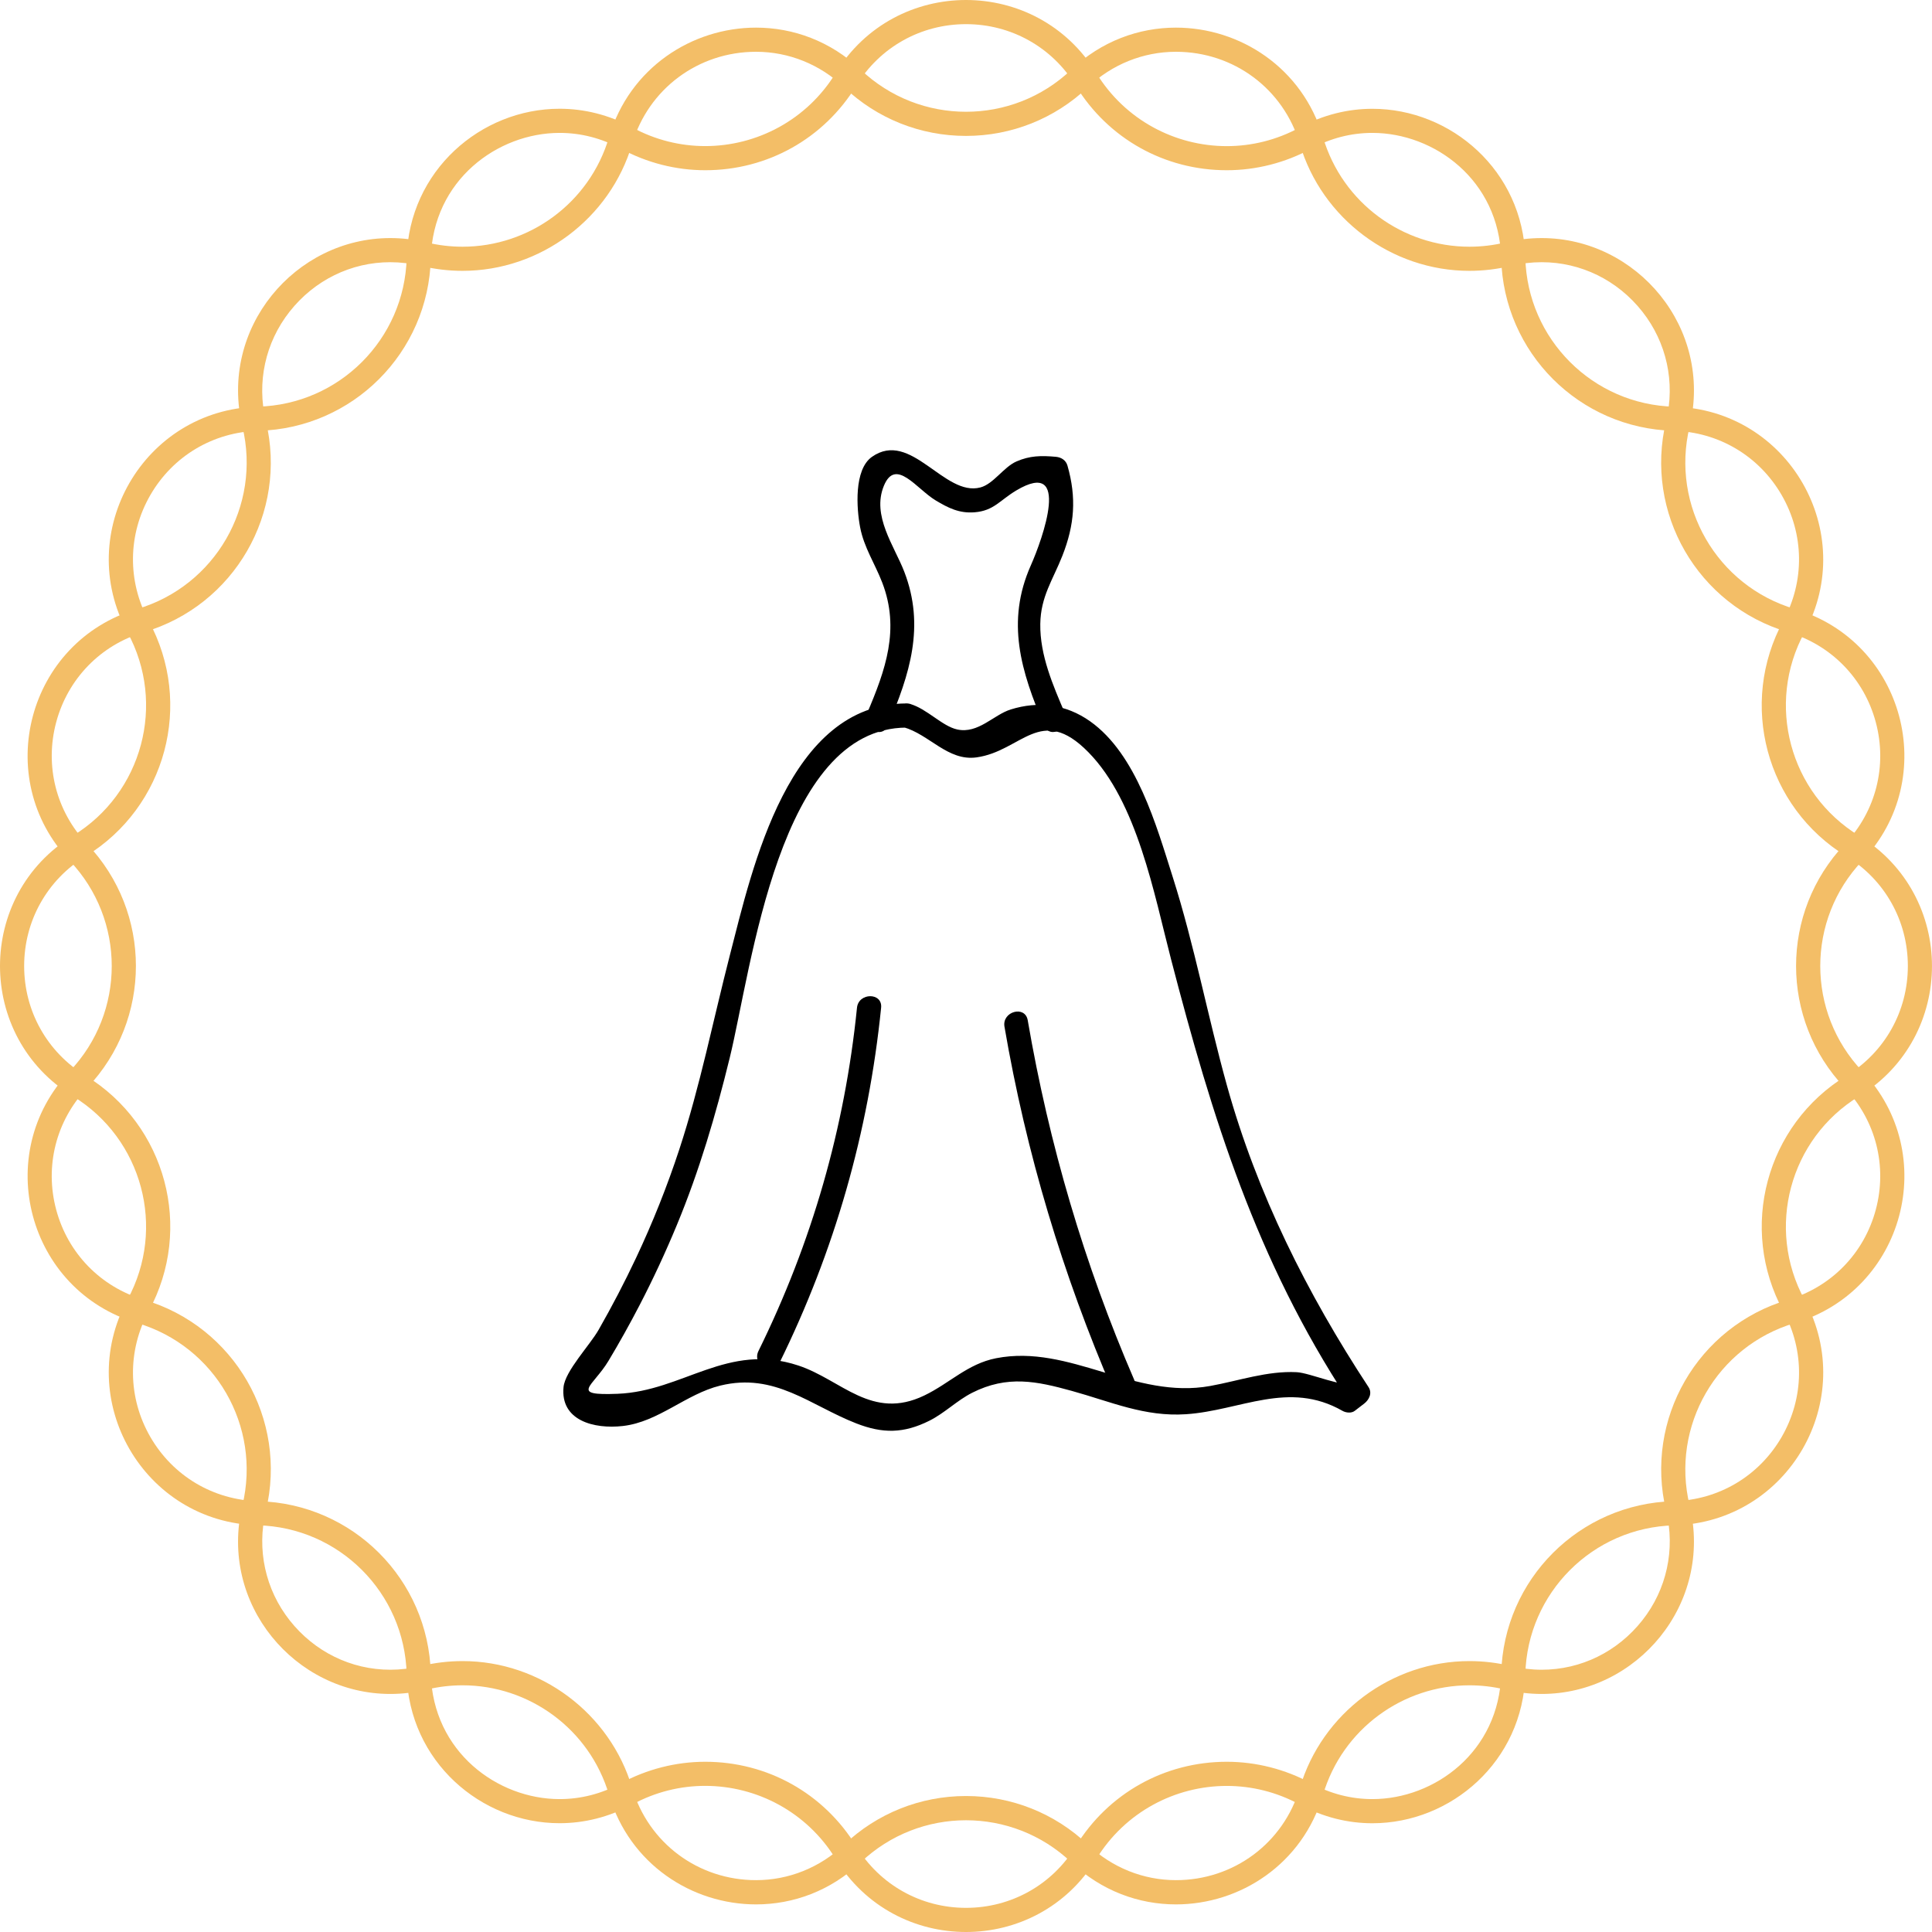 <?xml version="1.0" encoding="utf-8"?>
<!-- Generator: Adobe Illustrator 22.0.1, SVG Export Plug-In . SVG Version: 6.00 Build 0)  -->
<svg version="1.1" id="Layer_1" xmlns="http://www.w3.org/2000/svg" xmlns:xlink="http://www.w3.org/1999/xlink" x="0px" y="0px"
	 width="80px" height="80px" viewBox="0 0 80 80" enable-background="new 0 0 80 80" xml:space="preserve">
<g>
	<path fill="#F3BE67" d="M48.693,2.144c2.393,0,4.455,1.535,5.13,3.82c0.914,3.092,3.801,5.251,7.022,5.251
		c0.576,0,1.155-0.069,1.719-0.205c0.422-0.102,0.851-0.153,1.274-0.153c1.623,0,3.142,0.745,4.166,2.045
		c1.011,1.283,1.37,2.936,0.986,4.533c-0.914,3.795,1.303,7.635,5.047,8.741c1.793,0.53,3.152,1.924,3.635,3.729
		c0.484,1.806,0.004,3.692-1.284,5.047c-2.689,2.83-2.689,7.263,0,10.093c1.288,1.355,1.767,3.242,1.284,5.047
		c-0.484,1.806-1.843,3.2-3.635,3.729c-3.743,1.106-5.96,4.946-5.046,8.741c0.385,1.597,0.025,3.25-0.986,4.533
		c-1.024,1.3-2.542,2.045-4.166,2.045c-0.423,0-0.851-0.052-1.274-0.153c-0.564-0.136-1.143-0.205-1.719-0.205
		c-3.221,0-6.108,2.159-7.022,5.251c-0.675,2.285-2.737,3.82-5.13,3.82c-1.355,0-2.65-0.522-3.647-1.469
		c-1.368-1.3-3.16-2.015-5.047-2.015c-1.887,0-3.679,0.716-5.047,2.015c-0.997,0.947-2.292,1.469-3.647,1.469
		c-2.393,0-4.455-1.535-5.13-3.82c-0.914-3.092-3.801-5.251-7.022-5.251c-0.576,0-1.155,0.069-1.719,0.205
		c-0.422,0.102-0.851,0.153-1.274,0.153c-1.623,0-3.142-0.745-4.166-2.045c-1.011-1.283-1.37-2.936-0.986-4.533
		c0.914-3.795-1.303-7.635-5.047-8.741c-1.793-0.53-3.152-1.924-3.635-3.729c-0.484-1.805-0.004-3.692,1.284-5.047
		c2.689-2.83,2.689-7.263,0-10.093c-1.288-1.355-1.767-3.242-1.284-5.047c0.484-1.806,1.843-3.2,3.635-3.729
		c3.744-1.106,5.96-4.946,5.046-8.741c-0.385-1.597-0.025-3.25,0.986-4.533c1.024-1.3,2.542-2.045,4.166-2.045
		c0.423,0,0.851,0.052,1.274,0.153c0.564,0.136,1.143,0.205,1.719,0.205c3.221,0,6.108-2.159,7.022-5.251
		c0.675-2.285,2.737-3.82,5.131-3.82c1.355,0,2.65,0.522,3.646,1.469c1.368,1.3,3.16,2.015,5.047,2.015s3.679-0.716,5.047-2.015
		C46.043,2.665,47.338,2.144,48.693,2.144 M48.693,1.144c-1.53,0-3.082,0.553-4.335,1.744l0,0c-1.221,1.16-2.789,1.74-4.358,1.74
		c-1.568,0-3.137-0.58-4.358-1.74l0,0c-1.254-1.191-2.805-1.744-4.335-1.744c-2.653,0-5.24,1.662-6.089,4.537v0
		c-0.81,2.74-3.321,4.535-6.063,4.535c-0.49,0-0.988-0.057-1.485-0.177h0c-0.511-0.123-1.015-0.181-1.508-0.181
		c-3.943,0-7.107,3.727-6.124,7.812v0c0.788,3.275-1.127,6.593-4.358,7.548l0,0c-4.534,1.34-6.05,6.998-2.793,10.425h0
		c2.32,2.442,2.32,6.274,0,8.715l0,0c-3.256,3.427-1.74,9.085,2.793,10.425h0c3.23,0.955,5.146,4.273,4.358,7.548v0
		c-0.984,4.086,2.18,7.812,6.124,7.812c0.493,0,0.998-0.058,1.508-0.181h0c0.497-0.12,0.994-0.177,1.485-0.177
		c2.742,0,5.253,1.795,6.063,4.535v0c0.85,2.876,3.436,4.537,6.089,4.537c1.53,0,3.082-0.553,4.335-1.744h0
		c1.221-1.16,2.789-1.74,4.358-1.74c1.568,0,3.137,0.58,4.358,1.74h0c1.254,1.191,2.805,1.744,4.335,1.744
		c2.653,0,5.24-1.662,6.089-4.537v0c0.81-2.74,3.321-4.535,6.063-4.535c0.49,0,0.988,0.057,1.485,0.177h0
		c0.511,0.123,1.015,0.181,1.508,0.181c3.943,0,7.107-3.727,6.124-7.812l0,0c-0.788-3.275,1.127-6.593,4.358-7.548h0
		c4.534-1.34,6.05-6.998,2.793-10.425v0c-2.32-2.442-2.32-6.274,0-8.715c3.256-3.427,1.74-9.085-2.793-10.425l0,0
		c-3.23-0.955-5.146-4.273-4.358-7.548l0,0c0.984-4.086-2.18-7.812-6.124-7.812c-0.493,0-0.998,0.058-1.508,0.181h0
		c-0.497,0.12-0.994,0.177-1.485,0.177c-2.742,0-5.253-1.795-6.063-4.535v0C53.933,2.805,51.346,1.144,48.693,1.144L48.693,1.144z"
		/>
</g>
<g>
	<path fill="#F3BE67" d="M40,1c1.869,0,3.568,0.952,4.543,2.546c1.342,2.194,3.68,3.503,6.254,3.503
		c1.215,0,2.423-0.308,3.495-0.891c0.8-0.435,1.653-0.655,2.538-0.655c2.555,0,5.248,1.945,5.331,5.199
		c0.1,3.902,3.235,7.037,7.137,7.137c1.869,0.048,3.542,1.043,4.477,2.661c0.935,1.619,0.959,3.566,0.066,5.208
		c-1.865,3.429-0.717,7.712,2.612,9.749C78.048,36.432,79,38.131,79,40s-0.952,3.568-2.546,4.543
		c-3.33,2.037-4.477,6.32-2.612,9.749c0.893,1.642,0.868,3.589-0.066,5.208c-0.935,1.619-2.608,2.614-4.477,2.661
		c-3.902,0.1-7.037,3.235-7.137,7.137c-0.083,3.254-2.776,5.199-5.332,5.199c-0.884,0-1.738-0.22-2.538-0.655
		c-1.072-0.583-2.28-0.891-3.495-0.891c-2.574,0-4.912,1.31-6.254,3.503C43.568,78.048,41.869,79,40,79s-3.568-0.952-4.543-2.546
		c-1.342-2.193-3.68-3.503-6.254-3.503c-1.214,0-2.423,0.308-3.495,0.891c-0.8,0.435-1.653,0.655-2.538,0.655
		c-2.555,0-5.248-1.945-5.332-5.199c-0.1-3.902-3.235-7.037-7.137-7.137C8.833,62.114,7.16,61.119,6.225,59.5
		c-0.935-1.619-0.959-3.566-0.066-5.208c1.865-3.429,0.717-7.712-2.612-9.749C1.952,43.568,1,41.869,1,40s0.952-3.568,2.546-4.543
		c3.33-2.037,4.477-6.32,2.612-9.749C5.266,24.066,5.29,22.119,6.225,20.5c0.935-1.619,2.608-2.614,4.477-2.661
		c3.902-0.1,7.037-3.235,7.137-7.137c0.083-3.254,2.776-5.199,5.332-5.199c0.884,0,1.738,0.22,2.538,0.655
		c1.072,0.583,2.28,0.891,3.495,0.891c2.574,0,4.912-1.31,6.254-3.503C36.432,1.952,38.131,1,40,1 M40,0
		c-2.081,0-4.162,1.008-5.396,3.024l0,0c-1.189,1.943-3.266,3.025-5.401,3.025c-1.023,0-2.059-0.248-3.017-0.769l0,0
		c-0.98-0.533-2.01-0.777-3.015-0.777c-3.255,0-6.239,2.562-6.331,6.173v0c-0.086,3.367-2.795,6.077-6.163,6.163l0,0
		C5.95,16.96,3.022,22.032,5.28,26.185l0,0c1.609,2.959,0.617,6.66-2.256,8.418l0,0c-4.032,2.467-4.032,8.325,0,10.792h0
		c2.873,1.758,3.865,5.459,2.256,8.418l0,0c-2.258,4.153,0.67,9.226,5.396,9.346h0c3.367,0.086,6.077,2.795,6.163,6.163v0
		c0.092,3.611,3.076,6.173,6.331,6.173c1.005,0,2.036-0.244,3.015-0.777l0,0c0.959-0.521,1.994-0.77,3.017-0.769
		c2.135,0,4.212,1.083,5.401,3.025l0,0C35.838,78.992,37.919,80,40,80c2.081,0,4.162-1.008,5.396-3.024l0,0
		c1.189-1.943,3.266-3.025,5.401-3.025c1.023,0,2.059,0.248,3.017,0.769l0,0c0.98,0.533,2.01,0.777,3.015,0.777
		c3.255,0,6.239-2.562,6.331-6.173v0c0.086-3.367,2.795-6.077,6.163-6.163h0c4.726-0.121,7.655-5.193,5.396-9.346v0
		c-1.609-2.959-0.617-6.66,2.256-8.418c4.032-2.467,4.032-8.325,0-10.792v0c-2.873-1.758-3.865-5.459-2.256-8.418v0
		c2.258-4.153-0.67-9.226-5.396-9.346l0,0c-3.367-0.086-6.077-2.795-6.163-6.163v0c-0.092-3.611-3.076-6.173-6.331-6.173
		c-1.005,0-2.036,0.244-3.015,0.777l0,0c-0.959,0.521-1.994,0.769-3.017,0.769c-2.135,0-4.212-1.083-5.401-3.025l0,0
		C44.162,1.008,42.081,0,40,0L40,0z"/>
</g>
<g>
	<g>
		<g>
			<path d="M37.539,29.128c-4.895,0.009-6.377,6.774-7.317,10.424c-0.691,2.683-1.229,5.411-2.095,8.047
				c-0.503,1.53-1.101,3.027-1.787,4.484c-0.478,1.014-0.997,2.009-1.553,2.982c-0.366,0.642-1.386,1.705-1.452,2.371
				c-0.137,1.38,1.251,1.75,2.461,1.611c1.475-0.169,2.605-1.323,4.027-1.672c2.262-0.555,3.725,0.82,5.629,1.563
				c1.098,0.429,1.966,0.423,3.03-0.108c0.633-0.316,1.142-0.838,1.77-1.157c1.465-0.742,2.682-0.478,4.125-0.08
				c1.626,0.449,3.016,1.081,4.731,0.967c2.256-0.15,4.249-1.416,6.483-0.139c0.141,0.08,0.367,0.106,0.505,0
				c0.131-0.1,0.262-0.201,0.392-0.301c0.205-0.158,0.343-0.435,0.179-0.684c-2.54-3.867-4.615-8.007-5.859-12.476
				c-0.8-2.873-1.345-5.806-2.25-8.652c-0.674-2.119-1.496-5.077-3.417-6.439c-1.014-0.719-2.154-0.845-3.288-0.492
				c-0.712,0.221-1.346,1.017-2.215,0.829c-0.628-0.136-1.259-0.864-1.964-1.06c-0.621-0.173-0.886,0.792-0.266,0.964
				c1.071,0.298,1.84,1.415,3.025,1.252c1.872-0.257,2.659-2.223,4.632-0.217c2.027,2.062,2.723,5.874,3.425,8.574
				c1.706,6.564,3.533,12.463,7.315,18.222c0.06-0.228,0.12-0.456,0.179-0.684c-0.296,0.227-1.744-0.411-2.291-0.438
				c-1.219-0.061-2.397,0.357-3.579,0.571c-3.138,0.569-5.819-1.744-8.866-1.149c-1.182,0.231-1.923,1.037-2.974,1.543
				c-2.177,1.048-3.426-0.646-5.211-1.239c-2.942-0.977-4.778,1.062-7.49,1.169c-2.021,0.079-1.022-0.287-0.376-1.365
				c0.451-0.752,0.879-1.52,1.283-2.298c0.563-1.085,1.078-2.194,1.546-3.323c0.934-2.25,1.613-4.565,2.191-6.928
				c0.912-3.727,2.029-13.662,7.324-13.672C38.182,30.126,38.183,29.126,37.539,29.128z"/>
		</g>
	</g>
	<g>
		<g>
			<path d="M35.486,41.728c-0.505,4.987-1.865,9.715-4.079,14.213c-0.283,0.575,0.579,1.083,0.863,0.505
				c2.289-4.65,3.693-9.561,4.215-14.717C36.551,41.089,35.551,41.093,35.486,41.728L35.486,41.728z"/>
		</g>
	</g>
	<g>
		<g>
			<path d="M41.593,42.512C42.49,47.74,44,52.772,46.102,57.641c0.254,0.589,1.116,0.081,0.863-0.505
				c-2.067-4.786-3.527-9.752-4.409-14.889C42.448,41.614,41.484,41.882,41.593,42.512L41.593,42.512z"/>
		</g>
	</g>
	<g>
		<g>
			<path d="M44.1,29.544c-0.496-1.162-1.042-2.41-1.024-3.705c0.015-1.138,0.524-1.832,0.915-2.826
				c0.503-1.28,0.591-2.399,0.211-3.731c-0.065-0.227-0.258-0.347-0.482-0.367c-0.607-0.054-1.079-0.049-1.633,0.194
				c-0.532,0.234-0.948,0.931-1.491,1.075c-1.499,0.397-2.877-2.406-4.492-1.266c-0.75,0.53-0.636,2.141-0.488,2.916
				c0.16,0.839,0.617,1.511,0.918,2.296c0.738,1.925,0.134,3.615-0.634,5.415c-0.25,0.585,0.611,1.095,0.863,0.505
				c0.912-2.137,1.549-4.125,0.681-6.376c-0.414-1.072-1.355-2.317-0.845-3.557c0.488-1.185,1.351,0.127,2.144,0.603
				c0.52,0.312,0.976,0.544,1.612,0.493c0.8-0.064,1.043-0.497,1.728-0.905c2.291-1.364,1.09,2.003,0.601,3.104
				c-1.037,2.332-0.411,4.383,0.552,6.638C43.488,30.639,44.35,30.13,44.1,29.544L44.1,29.544z"/>
		</g>
	</g>
</g>
</svg>
